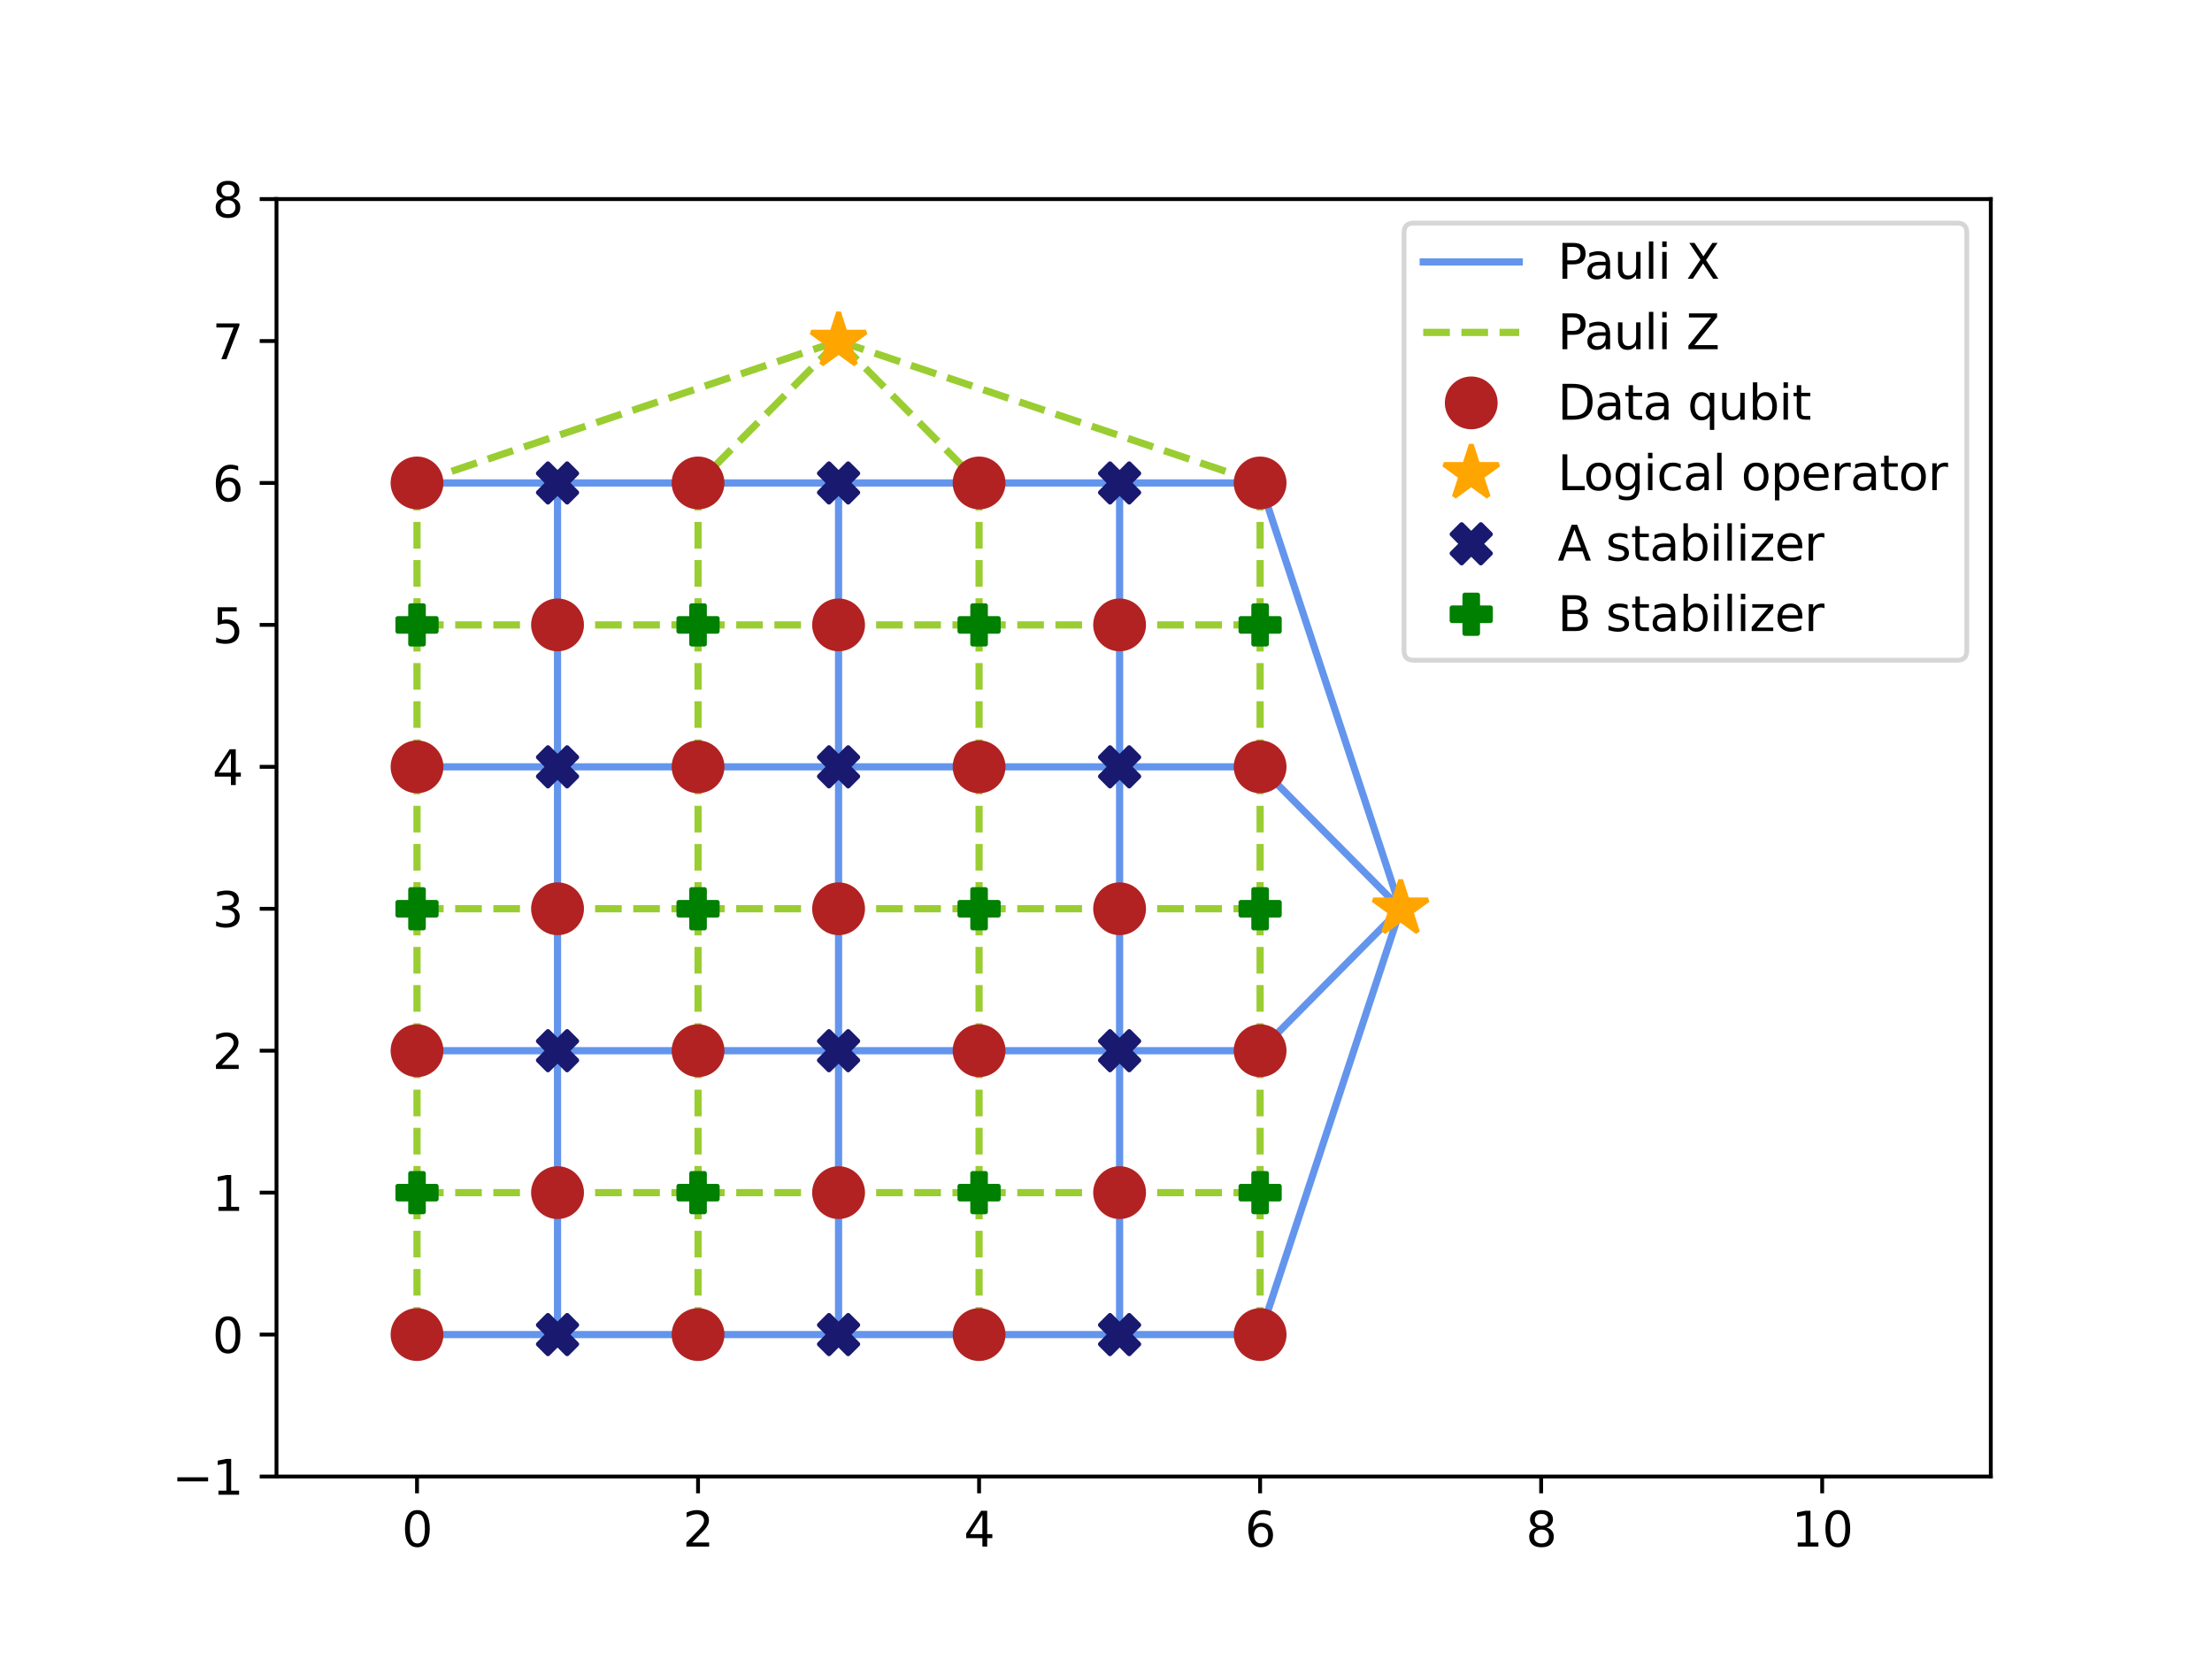 <?xml version="1.0" encoding="utf-8" standalone="no"?>
<!DOCTYPE svg PUBLIC "-//W3C//DTD SVG 1.1//EN"
  "http://www.w3.org/Graphics/SVG/1.1/DTD/svg11.dtd">
<svg xmlns:xlink="http://www.w3.org/1999/xlink" width="460.8pt" height="345.6pt" viewBox="0 0 460.8 345.6" xmlns="http://www.w3.org/2000/svg" version="1.1">
 <defs>
  <style type="text/css">*{stroke-linejoin: round; stroke-linecap: butt}</style>
 </defs>
 <g id="figure_1">
  <g id="patch_1">
   <path d="M 0 345.6 
L 460.8 345.6 
L 460.8 0 
L 0 0 
z
" style="fill: #ffffff"/>
  </g>
  <g id="axes_1">
   <g id="patch_2">
    <path d="M 57.6 307.584 
L 414.72 307.584 
L 414.72 41.472 
L 57.6 41.472 
z
" style="fill: #ffffff"/>
   </g>
   <g id="matplotlib.axis_1">
    <g id="xtick_1">
     <g id="line2d_1">
      <defs>
       <path id="ma7c2380cdc" d="M 0 0 
L 0 3.5 
" style="stroke: #000000; stroke-width: 0.8"/>
      </defs>
      <g>
       <use xlink:href="#ma7c2380cdc" x="86.872" y="307.584" style="stroke: #000000; stroke-width: 0.8"/>
      </g>
     </g>
     <g id="text_1">
      <!-- 0 -->
      <g transform="translate(83.691 322.182) scale(0.1 -0.1)">
       <defs>
        <path id="DejaVuSans-30" d="M 2034 4250 
Q 1547 4250 1301 3770 
Q 1056 3291 1056 2328 
Q 1056 1369 1301 889 
Q 1547 409 2034 409 
Q 2525 409 2770 889 
Q 3016 1369 3016 2328 
Q 3016 3291 2770 3770 
Q 2525 4250 2034 4250 
z
M 2034 4750 
Q 2819 4750 3233 4129 
Q 3647 3509 3647 2328 
Q 3647 1150 3233 529 
Q 2819 -91 2034 -91 
Q 1250 -91 836 529 
Q 422 1150 422 2328 
Q 422 3509 836 4129 
Q 1250 4750 2034 4750 
z
" transform="scale(0.016)"/>
       </defs>
       <use xlink:href="#DejaVuSans-30"/>
      </g>
     </g>
    </g>
    <g id="xtick_2">
     <g id="line2d_2">
      <g>
       <use xlink:href="#ma7c2380cdc" x="145.416" y="307.584" style="stroke: #000000; stroke-width: 0.8"/>
      </g>
     </g>
     <g id="text_2">
      <!-- 2 -->
      <g transform="translate(142.235 322.182) scale(0.1 -0.1)">
       <defs>
        <path id="DejaVuSans-32" d="M 1228 531 
L 3431 531 
L 3431 0 
L 469 0 
L 469 531 
Q 828 903 1448 1529 
Q 2069 2156 2228 2338 
Q 2531 2678 2651 2914 
Q 2772 3150 2772 3378 
Q 2772 3750 2511 3984 
Q 2250 4219 1831 4219 
Q 1534 4219 1204 4116 
Q 875 4013 500 3803 
L 500 4441 
Q 881 4594 1212 4672 
Q 1544 4750 1819 4750 
Q 2544 4750 2975 4387 
Q 3406 4025 3406 3419 
Q 3406 3131 3298 2873 
Q 3191 2616 2906 2266 
Q 2828 2175 2409 1742 
Q 1991 1309 1228 531 
z
" transform="scale(0.016)"/>
       </defs>
       <use xlink:href="#DejaVuSans-32"/>
      </g>
     </g>
    </g>
    <g id="xtick_3">
     <g id="line2d_3">
      <g>
       <use xlink:href="#ma7c2380cdc" x="203.961" y="307.584" style="stroke: #000000; stroke-width: 0.8"/>
      </g>
     </g>
     <g id="text_3">
      <!-- 4 -->
      <g transform="translate(200.779 322.182) scale(0.1 -0.1)">
       <defs>
        <path id="DejaVuSans-34" d="M 2419 4116 
L 825 1625 
L 2419 1625 
L 2419 4116 
z
M 2253 4666 
L 3047 4666 
L 3047 1625 
L 3713 1625 
L 3713 1100 
L 3047 1100 
L 3047 0 
L 2419 0 
L 2419 1100 
L 313 1100 
L 313 1709 
L 2253 4666 
z
" transform="scale(0.016)"/>
       </defs>
       <use xlink:href="#DejaVuSans-34"/>
      </g>
     </g>
    </g>
    <g id="xtick_4">
     <g id="line2d_4">
      <g>
       <use xlink:href="#ma7c2380cdc" x="262.505" y="307.584" style="stroke: #000000; stroke-width: 0.8"/>
      </g>
     </g>
     <g id="text_4">
      <!-- 6 -->
      <g transform="translate(259.324 322.182) scale(0.1 -0.1)">
       <defs>
        <path id="DejaVuSans-36" d="M 2113 2584 
Q 1688 2584 1439 2293 
Q 1191 2003 1191 1497 
Q 1191 994 1439 701 
Q 1688 409 2113 409 
Q 2538 409 2786 701 
Q 3034 994 3034 1497 
Q 3034 2003 2786 2293 
Q 2538 2584 2113 2584 
z
M 3366 4563 
L 3366 3988 
Q 3128 4100 2886 4159 
Q 2644 4219 2406 4219 
Q 1781 4219 1451 3797 
Q 1122 3375 1075 2522 
Q 1259 2794 1537 2939 
Q 1816 3084 2150 3084 
Q 2853 3084 3261 2657 
Q 3669 2231 3669 1497 
Q 3669 778 3244 343 
Q 2819 -91 2113 -91 
Q 1303 -91 875 529 
Q 447 1150 447 2328 
Q 447 3434 972 4092 
Q 1497 4750 2381 4750 
Q 2619 4750 2861 4703 
Q 3103 4656 3366 4563 
z
" transform="scale(0.016)"/>
       </defs>
       <use xlink:href="#DejaVuSans-36"/>
      </g>
     </g>
    </g>
    <g id="xtick_5">
     <g id="line2d_5">
      <g>
       <use xlink:href="#ma7c2380cdc" x="321.049" y="307.584" style="stroke: #000000; stroke-width: 0.8"/>
      </g>
     </g>
     <g id="text_5">
      <!-- 8 -->
      <g transform="translate(317.868 322.182) scale(0.1 -0.1)">
       <defs>
        <path id="DejaVuSans-38" d="M 2034 2216 
Q 1584 2216 1326 1975 
Q 1069 1734 1069 1313 
Q 1069 891 1326 650 
Q 1584 409 2034 409 
Q 2484 409 2743 651 
Q 3003 894 3003 1313 
Q 3003 1734 2745 1975 
Q 2488 2216 2034 2216 
z
M 1403 2484 
Q 997 2584 770 2862 
Q 544 3141 544 3541 
Q 544 4100 942 4425 
Q 1341 4750 2034 4750 
Q 2731 4750 3128 4425 
Q 3525 4100 3525 3541 
Q 3525 3141 3298 2862 
Q 3072 2584 2669 2484 
Q 3125 2378 3379 2068 
Q 3634 1759 3634 1313 
Q 3634 634 3220 271 
Q 2806 -91 2034 -91 
Q 1263 -91 848 271 
Q 434 634 434 1313 
Q 434 1759 690 2068 
Q 947 2378 1403 2484 
z
M 1172 3481 
Q 1172 3119 1398 2916 
Q 1625 2713 2034 2713 
Q 2441 2713 2670 2916 
Q 2900 3119 2900 3481 
Q 2900 3844 2670 4047 
Q 2441 4250 2034 4250 
Q 1625 4250 1398 4047 
Q 1172 3844 1172 3481 
z
" transform="scale(0.016)"/>
       </defs>
       <use xlink:href="#DejaVuSans-38"/>
      </g>
     </g>
    </g>
    <g id="xtick_6">
     <g id="line2d_6">
      <g>
       <use xlink:href="#ma7c2380cdc" x="379.593" y="307.584" style="stroke: #000000; stroke-width: 0.8"/>
      </g>
     </g>
     <g id="text_6">
      <!-- 10 -->
      <g transform="translate(373.231 322.182) scale(0.1 -0.1)">
       <defs>
        <path id="DejaVuSans-31" d="M 794 531 
L 1825 531 
L 1825 4091 
L 703 3866 
L 703 4441 
L 1819 4666 
L 2450 4666 
L 2450 531 
L 3481 531 
L 3481 0 
L 794 0 
L 794 531 
z
" transform="scale(0.016)"/>
       </defs>
       <use xlink:href="#DejaVuSans-31"/>
       <use xlink:href="#DejaVuSans-30" x="63.623"/>
      </g>
     </g>
    </g>
   </g>
   <g id="matplotlib.axis_2">
    <g id="ytick_1">
     <g id="line2d_7">
      <defs>
       <path id="mb780966ab1" d="M 0 0 
L -3.5 0 
" style="stroke: #000000; stroke-width: 0.8"/>
      </defs>
      <g>
       <use xlink:href="#mb780966ab1" x="57.6" y="307.584" style="stroke: #000000; stroke-width: 0.8"/>
      </g>
     </g>
     <g id="text_7">
      <!-- −1 -->
      <g transform="translate(35.858 311.383) scale(0.1 -0.1)">
       <defs>
        <path id="DejaVuSans-2212" d="M 678 2272 
L 4684 2272 
L 4684 1741 
L 678 1741 
L 678 2272 
z
" transform="scale(0.016)"/>
       </defs>
       <use xlink:href="#DejaVuSans-2212"/>
       <use xlink:href="#DejaVuSans-31" x="83.789"/>
      </g>
     </g>
    </g>
    <g id="ytick_2">
     <g id="line2d_8">
      <g>
       <use xlink:href="#mb780966ab1" x="57.6" y="278.016" style="stroke: #000000; stroke-width: 0.8"/>
      </g>
     </g>
     <g id="text_8">
      <!-- 0 -->
      <g transform="translate(44.237 281.815) scale(0.1 -0.1)">
       <use xlink:href="#DejaVuSans-30"/>
      </g>
     </g>
    </g>
    <g id="ytick_3">
     <g id="line2d_9">
      <g>
       <use xlink:href="#mb780966ab1" x="57.6" y="248.448" style="stroke: #000000; stroke-width: 0.8"/>
      </g>
     </g>
     <g id="text_9">
      <!-- 1 -->
      <g transform="translate(44.237 252.247) scale(0.1 -0.1)">
       <use xlink:href="#DejaVuSans-31"/>
      </g>
     </g>
    </g>
    <g id="ytick_4">
     <g id="line2d_10">
      <g>
       <use xlink:href="#mb780966ab1" x="57.6" y="218.88" style="stroke: #000000; stroke-width: 0.8"/>
      </g>
     </g>
     <g id="text_10">
      <!-- 2 -->
      <g transform="translate(44.237 222.679) scale(0.1 -0.1)">
       <use xlink:href="#DejaVuSans-32"/>
      </g>
     </g>
    </g>
    <g id="ytick_5">
     <g id="line2d_11">
      <g>
       <use xlink:href="#mb780966ab1" x="57.6" y="189.312" style="stroke: #000000; stroke-width: 0.8"/>
      </g>
     </g>
     <g id="text_11">
      <!-- 3 -->
      <g transform="translate(44.237 193.111) scale(0.1 -0.1)">
       <defs>
        <path id="DejaVuSans-33" d="M 2597 2516 
Q 3050 2419 3304 2112 
Q 3559 1806 3559 1356 
Q 3559 666 3084 287 
Q 2609 -91 1734 -91 
Q 1441 -91 1130 -33 
Q 819 25 488 141 
L 488 750 
Q 750 597 1062 519 
Q 1375 441 1716 441 
Q 2309 441 2620 675 
Q 2931 909 2931 1356 
Q 2931 1769 2642 2001 
Q 2353 2234 1838 2234 
L 1294 2234 
L 1294 2753 
L 1863 2753 
Q 2328 2753 2575 2939 
Q 2822 3125 2822 3475 
Q 2822 3834 2567 4026 
Q 2313 4219 1838 4219 
Q 1578 4219 1281 4162 
Q 984 4106 628 3988 
L 628 4550 
Q 988 4650 1302 4700 
Q 1616 4750 1894 4750 
Q 2613 4750 3031 4423 
Q 3450 4097 3450 3541 
Q 3450 3153 3228 2886 
Q 3006 2619 2597 2516 
z
" transform="scale(0.016)"/>
       </defs>
       <use xlink:href="#DejaVuSans-33"/>
      </g>
     </g>
    </g>
    <g id="ytick_6">
     <g id="line2d_12">
      <g>
       <use xlink:href="#mb780966ab1" x="57.6" y="159.744" style="stroke: #000000; stroke-width: 0.8"/>
      </g>
     </g>
     <g id="text_12">
      <!-- 4 -->
      <g transform="translate(44.237 163.543) scale(0.1 -0.1)">
       <use xlink:href="#DejaVuSans-34"/>
      </g>
     </g>
    </g>
    <g id="ytick_7">
     <g id="line2d_13">
      <g>
       <use xlink:href="#mb780966ab1" x="57.6" y="130.176" style="stroke: #000000; stroke-width: 0.8"/>
      </g>
     </g>
     <g id="text_13">
      <!-- 5 -->
      <g transform="translate(44.237 133.975) scale(0.1 -0.1)">
       <defs>
        <path id="DejaVuSans-35" d="M 691 4666 
L 3169 4666 
L 3169 4134 
L 1269 4134 
L 1269 2991 
Q 1406 3038 1543 3061 
Q 1681 3084 1819 3084 
Q 2600 3084 3056 2656 
Q 3513 2228 3513 1497 
Q 3513 744 3044 326 
Q 2575 -91 1722 -91 
Q 1428 -91 1123 -41 
Q 819 9 494 109 
L 494 744 
Q 775 591 1075 516 
Q 1375 441 1709 441 
Q 2250 441 2565 725 
Q 2881 1009 2881 1497 
Q 2881 1984 2565 2268 
Q 2250 2553 1709 2553 
Q 1456 2553 1204 2497 
Q 953 2441 691 2322 
L 691 4666 
z
" transform="scale(0.016)"/>
       </defs>
       <use xlink:href="#DejaVuSans-35"/>
      </g>
     </g>
    </g>
    <g id="ytick_8">
     <g id="line2d_14">
      <g>
       <use xlink:href="#mb780966ab1" x="57.6" y="100.608" style="stroke: #000000; stroke-width: 0.8"/>
      </g>
     </g>
     <g id="text_14">
      <!-- 6 -->
      <g transform="translate(44.237 104.407) scale(0.1 -0.1)">
       <use xlink:href="#DejaVuSans-36"/>
      </g>
     </g>
    </g>
    <g id="ytick_9">
     <g id="line2d_15">
      <g>
       <use xlink:href="#mb780966ab1" x="57.6" y="71.04" style="stroke: #000000; stroke-width: 0.8"/>
      </g>
     </g>
     <g id="text_15">
      <!-- 7 -->
      <g transform="translate(44.237 74.839) scale(0.1 -0.1)">
       <defs>
        <path id="DejaVuSans-37" d="M 525 4666 
L 3525 4666 
L 3525 4397 
L 1831 0 
L 1172 0 
L 2766 4134 
L 525 4134 
L 525 4666 
z
" transform="scale(0.016)"/>
       </defs>
       <use xlink:href="#DejaVuSans-37"/>
      </g>
     </g>
    </g>
    <g id="ytick_10">
     <g id="line2d_16">
      <g>
       <use xlink:href="#mb780966ab1" x="57.6" y="41.472" style="stroke: #000000; stroke-width: 0.8"/>
      </g>
     </g>
     <g id="text_16">
      <!-- 8 -->
      <g transform="translate(44.237 45.271) scale(0.1 -0.1)">
       <use xlink:href="#DejaVuSans-38"/>
      </g>
     </g>
    </g>
   </g>
   <g id="line2d_17">
    <path d="M 116.144 278.016 
L 116.144 248.448 
M 116.144 278.016 
L 145.416 278.016 
M 116.144 278.016 
L 86.872 278.016 
M 116.144 218.88 
L 116.144 189.312 
M 116.144 218.88 
L 116.144 248.448 
M 116.144 218.88 
L 145.416 218.88 
M 116.144 218.88 
L 86.872 218.88 
M 116.144 159.744 
L 116.144 130.176 
M 116.144 159.744 
L 116.144 189.312 
M 116.144 159.744 
L 145.416 159.744 
M 116.144 159.744 
L 86.872 159.744 
M 116.144 100.608 
L 116.144 130.176 
M 116.144 100.608 
L 145.416 100.608 
M 116.144 100.608 
L 86.872 100.608 
M 174.689 278.016 
L 174.689 248.448 
M 174.689 278.016 
L 203.961 278.016 
M 174.689 278.016 
L 145.416 278.016 
M 174.689 218.88 
L 174.689 189.312 
M 174.689 218.88 
L 174.689 248.448 
M 174.689 218.88 
L 203.961 218.88 
M 174.689 218.88 
L 145.416 218.88 
M 174.689 159.744 
L 174.689 130.176 
M 174.689 159.744 
L 174.689 189.312 
M 174.689 159.744 
L 203.961 159.744 
M 174.689 159.744 
L 145.416 159.744 
M 174.689 100.608 
L 174.689 130.176 
M 174.689 100.608 
L 203.961 100.608 
M 174.689 100.608 
L 145.416 100.608 
M 233.233 278.016 
L 233.233 248.448 
M 233.233 278.016 
L 262.505 278.016 
M 233.233 278.016 
L 203.961 278.016 
M 233.233 218.88 
L 233.233 189.312 
M 233.233 218.88 
L 233.233 248.448 
M 233.233 218.88 
L 262.505 218.88 
M 233.233 218.88 
L 203.961 218.88 
M 233.233 159.744 
L 233.233 130.176 
M 233.233 159.744 
L 233.233 189.312 
M 233.233 159.744 
L 262.505 159.744 
M 233.233 159.744 
L 203.961 159.744 
M 233.233 100.608 
L 233.233 130.176 
M 233.233 100.608 
L 262.505 100.608 
M 233.233 100.608 
L 203.961 100.608 
M 291.777 189.312 
L 262.505 278.016 
M 291.777 189.312 
L 262.505 218.88 
M 291.777 189.312 
L 262.505 159.744 
M 291.777 189.312 
L 262.505 100.608 
L 262.505 100.608 
" clip-path="url(#pe69e08504e)" style="fill: none; stroke: #6495ed; stroke-width: 1.5; stroke-linecap: square"/>
   </g>
   <g id="line2d_18">
    <path d="M 86.872 248.448 
L 86.872 218.88 
M 86.872 248.448 
L 86.872 278.016 
M 86.872 248.448 
L 116.144 248.448 
M 86.872 189.312 
L 86.872 159.744 
M 86.872 189.312 
L 86.872 218.88 
M 86.872 189.312 
L 116.144 189.312 
M 86.872 130.176 
L 86.872 100.608 
M 86.872 130.176 
L 86.872 159.744 
M 86.872 130.176 
L 116.144 130.176 
M 145.416 248.448 
L 145.416 218.88 
M 145.416 248.448 
L 145.416 278.016 
M 145.416 248.448 
L 174.689 248.448 
M 145.416 248.448 
L 116.144 248.448 
M 145.416 189.312 
L 145.416 159.744 
M 145.416 189.312 
L 145.416 218.88 
M 145.416 189.312 
L 174.689 189.312 
M 145.416 189.312 
L 116.144 189.312 
M 145.416 130.176 
L 145.416 100.608 
M 145.416 130.176 
L 145.416 159.744 
M 145.416 130.176 
L 174.689 130.176 
M 145.416 130.176 
L 116.144 130.176 
M 203.961 248.448 
L 203.961 218.88 
M 203.961 248.448 
L 203.961 278.016 
M 203.961 248.448 
L 233.233 248.448 
M 203.961 248.448 
L 174.689 248.448 
M 203.961 189.312 
L 203.961 159.744 
M 203.961 189.312 
L 203.961 218.88 
M 203.961 189.312 
L 233.233 189.312 
M 203.961 189.312 
L 174.689 189.312 
M 203.961 130.176 
L 203.961 100.608 
M 203.961 130.176 
L 203.961 159.744 
M 203.961 130.176 
L 233.233 130.176 
M 203.961 130.176 
L 174.689 130.176 
M 262.505 248.448 
L 262.505 218.88 
M 262.505 248.448 
L 262.505 278.016 
M 262.505 248.448 
L 233.233 248.448 
M 262.505 189.312 
L 262.505 159.744 
M 262.505 189.312 
L 262.505 218.88 
M 262.505 189.312 
L 233.233 189.312 
M 262.505 130.176 
L 262.505 100.608 
M 262.505 130.176 
L 262.505 159.744 
M 262.505 130.176 
L 233.233 130.176 
M 174.689 71.04 
L 86.872 100.608 
M 174.689 71.04 
L 145.416 100.608 
M 174.689 71.04 
L 203.961 100.608 
M 174.689 71.04 
L 262.505 100.608 
L 262.505 100.608 
" clip-path="url(#pe69e08504e)" style="fill: none; stroke-dasharray: 5.55,2.4; stroke-dashoffset: 0; stroke: #9acd32; stroke-width: 1.5"/>
   </g>
   <g id="line2d_19">
    <defs>
     <path id="m231384c66d" d="M 0 5 
C 1.326 5 2.598 4.473 3.536 3.536 
C 4.473 2.598 5 1.326 5 0 
C 5 -1.326 4.473 -2.598 3.536 -3.536 
C 2.598 -4.473 1.326 -5 0 -5 
C -1.326 -5 -2.598 -4.473 -3.536 -3.536 
C -4.473 -2.598 -5 -1.326 -5 0 
C -5 1.326 -4.473 2.598 -3.536 3.536 
C -2.598 4.473 -1.326 5 0 5 
z
" style="stroke: #b22222"/>
    </defs>
    <g clip-path="url(#pe69e08504e)">
     <use xlink:href="#m231384c66d" x="86.872" y="278.016" style="fill: #b22222; stroke: #b22222"/>
     <use xlink:href="#m231384c66d" x="86.872" y="218.88" style="fill: #b22222; stroke: #b22222"/>
     <use xlink:href="#m231384c66d" x="86.872" y="159.744" style="fill: #b22222; stroke: #b22222"/>
     <use xlink:href="#m231384c66d" x="86.872" y="100.608" style="fill: #b22222; stroke: #b22222"/>
     <use xlink:href="#m231384c66d" x="116.144" y="248.448" style="fill: #b22222; stroke: #b22222"/>
     <use xlink:href="#m231384c66d" x="116.144" y="189.312" style="fill: #b22222; stroke: #b22222"/>
     <use xlink:href="#m231384c66d" x="116.144" y="130.176" style="fill: #b22222; stroke: #b22222"/>
     <use xlink:href="#m231384c66d" x="145.416" y="278.016" style="fill: #b22222; stroke: #b22222"/>
     <use xlink:href="#m231384c66d" x="145.416" y="218.88" style="fill: #b22222; stroke: #b22222"/>
     <use xlink:href="#m231384c66d" x="145.416" y="159.744" style="fill: #b22222; stroke: #b22222"/>
     <use xlink:href="#m231384c66d" x="145.416" y="100.608" style="fill: #b22222; stroke: #b22222"/>
     <use xlink:href="#m231384c66d" x="174.689" y="248.448" style="fill: #b22222; stroke: #b22222"/>
     <use xlink:href="#m231384c66d" x="174.689" y="189.312" style="fill: #b22222; stroke: #b22222"/>
     <use xlink:href="#m231384c66d" x="174.689" y="130.176" style="fill: #b22222; stroke: #b22222"/>
     <use xlink:href="#m231384c66d" x="203.961" y="278.016" style="fill: #b22222; stroke: #b22222"/>
     <use xlink:href="#m231384c66d" x="203.961" y="218.88" style="fill: #b22222; stroke: #b22222"/>
     <use xlink:href="#m231384c66d" x="203.961" y="159.744" style="fill: #b22222; stroke: #b22222"/>
     <use xlink:href="#m231384c66d" x="203.961" y="100.608" style="fill: #b22222; stroke: #b22222"/>
     <use xlink:href="#m231384c66d" x="233.233" y="248.448" style="fill: #b22222; stroke: #b22222"/>
     <use xlink:href="#m231384c66d" x="233.233" y="189.312" style="fill: #b22222; stroke: #b22222"/>
     <use xlink:href="#m231384c66d" x="233.233" y="130.176" style="fill: #b22222; stroke: #b22222"/>
     <use xlink:href="#m231384c66d" x="262.505" y="278.016" style="fill: #b22222; stroke: #b22222"/>
     <use xlink:href="#m231384c66d" x="262.505" y="218.88" style="fill: #b22222; stroke: #b22222"/>
     <use xlink:href="#m231384c66d" x="262.505" y="159.744" style="fill: #b22222; stroke: #b22222"/>
     <use xlink:href="#m231384c66d" x="262.505" y="100.608" style="fill: #b22222; stroke: #b22222"/>
    </g>
   </g>
   <g id="line2d_20">
    <defs>
     <path id="m5d8418d73f" d="M 0 -6 
L -1.347 -1.854 
L -5.706 -1.854 
L -2.18 0.708 
L -3.527 4.854 
L -0 2.292 
L 3.527 4.854 
L 2.18 0.708 
L 5.706 -1.854 
L 1.347 -1.854 
z
" style="stroke: #ffa500; stroke-linejoin: bevel"/>
    </defs>
    <g clip-path="url(#pe69e08504e)">
     <use xlink:href="#m5d8418d73f" x="291.777" y="189.312" style="fill: #ffa500; stroke: #ffa500; stroke-linejoin: bevel"/>
     <use xlink:href="#m5d8418d73f" x="174.689" y="71.04" style="fill: #ffa500; stroke: #ffa500; stroke-linejoin: bevel"/>
    </g>
   </g>
   <g id="line2d_21">
    <defs>
     <path id="m395db38f36" d="M -2 4 
L 0 2 
L 2 4 
L 4 2 
L 2 0 
L 4 -2 
L 2 -4 
L 0 -2 
L -2 -4 
L -4 -2 
L -2 0 
L -4 2 
z
" style="stroke: #191970; stroke-linejoin: miter"/>
    </defs>
    <g clip-path="url(#pe69e08504e)">
     <use xlink:href="#m395db38f36" x="116.144" y="278.016" style="fill: #191970; stroke: #191970; stroke-linejoin: miter"/>
     <use xlink:href="#m395db38f36" x="116.144" y="218.88" style="fill: #191970; stroke: #191970; stroke-linejoin: miter"/>
     <use xlink:href="#m395db38f36" x="116.144" y="159.744" style="fill: #191970; stroke: #191970; stroke-linejoin: miter"/>
     <use xlink:href="#m395db38f36" x="116.144" y="100.608" style="fill: #191970; stroke: #191970; stroke-linejoin: miter"/>
     <use xlink:href="#m395db38f36" x="174.689" y="278.016" style="fill: #191970; stroke: #191970; stroke-linejoin: miter"/>
     <use xlink:href="#m395db38f36" x="174.689" y="218.88" style="fill: #191970; stroke: #191970; stroke-linejoin: miter"/>
     <use xlink:href="#m395db38f36" x="174.689" y="159.744" style="fill: #191970; stroke: #191970; stroke-linejoin: miter"/>
     <use xlink:href="#m395db38f36" x="174.689" y="100.608" style="fill: #191970; stroke: #191970; stroke-linejoin: miter"/>
     <use xlink:href="#m395db38f36" x="233.233" y="278.016" style="fill: #191970; stroke: #191970; stroke-linejoin: miter"/>
     <use xlink:href="#m395db38f36" x="233.233" y="218.88" style="fill: #191970; stroke: #191970; stroke-linejoin: miter"/>
     <use xlink:href="#m395db38f36" x="233.233" y="159.744" style="fill: #191970; stroke: #191970; stroke-linejoin: miter"/>
     <use xlink:href="#m395db38f36" x="233.233" y="100.608" style="fill: #191970; stroke: #191970; stroke-linejoin: miter"/>
    </g>
   </g>
   <g id="line2d_22">
    <defs>
     <path id="mbeb5aba2ae" d="M -1.333 4 
L 1.333 4 
L 1.333 1.333 
L 4 1.333 
L 4 -1.333 
L 1.333 -1.333 
L 1.333 -4 
L -1.333 -4 
L -1.333 -1.333 
L -4 -1.333 
L -4 1.333 
L -1.333 1.333 
z
" style="stroke: #008000; stroke-linejoin: miter"/>
    </defs>
    <g clip-path="url(#pe69e08504e)">
     <use xlink:href="#mbeb5aba2ae" x="86.872" y="248.448" style="fill: #008000; stroke: #008000; stroke-linejoin: miter"/>
     <use xlink:href="#mbeb5aba2ae" x="86.872" y="189.312" style="fill: #008000; stroke: #008000; stroke-linejoin: miter"/>
     <use xlink:href="#mbeb5aba2ae" x="86.872" y="130.176" style="fill: #008000; stroke: #008000; stroke-linejoin: miter"/>
     <use xlink:href="#mbeb5aba2ae" x="145.416" y="248.448" style="fill: #008000; stroke: #008000; stroke-linejoin: miter"/>
     <use xlink:href="#mbeb5aba2ae" x="145.416" y="189.312" style="fill: #008000; stroke: #008000; stroke-linejoin: miter"/>
     <use xlink:href="#mbeb5aba2ae" x="145.416" y="130.176" style="fill: #008000; stroke: #008000; stroke-linejoin: miter"/>
     <use xlink:href="#mbeb5aba2ae" x="203.961" y="248.448" style="fill: #008000; stroke: #008000; stroke-linejoin: miter"/>
     <use xlink:href="#mbeb5aba2ae" x="203.961" y="189.312" style="fill: #008000; stroke: #008000; stroke-linejoin: miter"/>
     <use xlink:href="#mbeb5aba2ae" x="203.961" y="130.176" style="fill: #008000; stroke: #008000; stroke-linejoin: miter"/>
     <use xlink:href="#mbeb5aba2ae" x="262.505" y="248.448" style="fill: #008000; stroke: #008000; stroke-linejoin: miter"/>
     <use xlink:href="#mbeb5aba2ae" x="262.505" y="189.312" style="fill: #008000; stroke: #008000; stroke-linejoin: miter"/>
     <use xlink:href="#mbeb5aba2ae" x="262.505" y="130.176" style="fill: #008000; stroke: #008000; stroke-linejoin: miter"/>
    </g>
   </g>
   <g id="patch_3">
    <path d="M 57.6 307.584 
L 57.6 41.472 
" style="fill: none; stroke: #000000; stroke-width: 0.8; stroke-linejoin: miter; stroke-linecap: square"/>
   </g>
   <g id="patch_4">
    <path d="M 414.72 307.584 
L 414.72 41.472 
" style="fill: none; stroke: #000000; stroke-width: 0.8; stroke-linejoin: miter; stroke-linecap: square"/>
   </g>
   <g id="patch_5">
    <path d="M 57.6 307.584 
L 414.72 307.584 
" style="fill: none; stroke: #000000; stroke-width: 0.8; stroke-linejoin: miter; stroke-linecap: square"/>
   </g>
   <g id="patch_6">
    <path d="M 57.6 41.472 
L 414.72 41.472 
" style="fill: none; stroke: #000000; stroke-width: 0.8; stroke-linejoin: miter; stroke-linecap: square"/>
   </g>
   <g id="legend_1">
    <g id="patch_7">
     <path d="M 294.486 137.541 
L 407.72 137.541 
Q 409.72 137.541 409.72 135.541 
L 409.72 48.472 
Q 409.72 46.472 407.72 46.472 
L 294.486 46.472 
Q 292.486 46.472 292.486 48.472 
L 292.486 135.541 
Q 292.486 137.541 294.486 137.541 
z
" style="fill: #ffffff; opacity: 0.8; stroke: #cccccc; stroke-linejoin: miter"/>
    </g>
    <g id="line2d_23">
     <path d="M 296.486 54.57 
L 306.486 54.57 
L 316.486 54.57 
" style="fill: none; stroke: #6495ed; stroke-width: 1.5; stroke-linecap: square"/>
    </g>
    <g id="text_17">
     <!-- Pauli X -->
     <g transform="translate(324.486 58.07) scale(0.1 -0.1)">
      <defs>
       <path id="DejaVuSans-50" d="M 1259 4147 
L 1259 2394 
L 2053 2394 
Q 2494 2394 2734 2622 
Q 2975 2850 2975 3272 
Q 2975 3691 2734 3919 
Q 2494 4147 2053 4147 
L 1259 4147 
z
M 628 4666 
L 2053 4666 
Q 2838 4666 3239 4311 
Q 3641 3956 3641 3272 
Q 3641 2581 3239 2228 
Q 2838 1875 2053 1875 
L 1259 1875 
L 1259 0 
L 628 0 
L 628 4666 
z
" transform="scale(0.016)"/>
       <path id="DejaVuSans-61" d="M 2194 1759 
Q 1497 1759 1228 1600 
Q 959 1441 959 1056 
Q 959 750 1161 570 
Q 1363 391 1709 391 
Q 2188 391 2477 730 
Q 2766 1069 2766 1631 
L 2766 1759 
L 2194 1759 
z
M 3341 1997 
L 3341 0 
L 2766 0 
L 2766 531 
Q 2569 213 2275 61 
Q 1981 -91 1556 -91 
Q 1019 -91 701 211 
Q 384 513 384 1019 
Q 384 1609 779 1909 
Q 1175 2209 1959 2209 
L 2766 2209 
L 2766 2266 
Q 2766 2663 2505 2880 
Q 2244 3097 1772 3097 
Q 1472 3097 1187 3025 
Q 903 2953 641 2809 
L 641 3341 
Q 956 3463 1253 3523 
Q 1550 3584 1831 3584 
Q 2591 3584 2966 3190 
Q 3341 2797 3341 1997 
z
" transform="scale(0.016)"/>
       <path id="DejaVuSans-75" d="M 544 1381 
L 544 3500 
L 1119 3500 
L 1119 1403 
Q 1119 906 1312 657 
Q 1506 409 1894 409 
Q 2359 409 2629 706 
Q 2900 1003 2900 1516 
L 2900 3500 
L 3475 3500 
L 3475 0 
L 2900 0 
L 2900 538 
Q 2691 219 2414 64 
Q 2138 -91 1772 -91 
Q 1169 -91 856 284 
Q 544 659 544 1381 
z
M 1991 3584 
L 1991 3584 
z
" transform="scale(0.016)"/>
       <path id="DejaVuSans-6c" d="M 603 4863 
L 1178 4863 
L 1178 0 
L 603 0 
L 603 4863 
z
" transform="scale(0.016)"/>
       <path id="DejaVuSans-69" d="M 603 3500 
L 1178 3500 
L 1178 0 
L 603 0 
L 603 3500 
z
M 603 4863 
L 1178 4863 
L 1178 4134 
L 603 4134 
L 603 4863 
z
" transform="scale(0.016)"/>
       <path id="DejaVuSans-20" transform="scale(0.016)"/>
       <path id="DejaVuSans-58" d="M 403 4666 
L 1081 4666 
L 2241 2931 
L 3406 4666 
L 4084 4666 
L 2584 2425 
L 4184 0 
L 3506 0 
L 2194 1984 
L 872 0 
L 191 0 
L 1856 2491 
L 403 4666 
z
" transform="scale(0.016)"/>
      </defs>
      <use xlink:href="#DejaVuSans-50"/>
      <use xlink:href="#DejaVuSans-61" x="55.803"/>
      <use xlink:href="#DejaVuSans-75" x="117.082"/>
      <use xlink:href="#DejaVuSans-6c" x="180.461"/>
      <use xlink:href="#DejaVuSans-69" x="208.244"/>
      <use xlink:href="#DejaVuSans-20" x="236.027"/>
      <use xlink:href="#DejaVuSans-58" x="267.814"/>
     </g>
    </g>
    <g id="line2d_24">
     <path d="M 296.486 69.249 
L 306.486 69.249 
L 316.486 69.249 
" style="fill: none; stroke-dasharray: 5.55,2.4; stroke-dashoffset: 0; stroke: #9acd32; stroke-width: 1.5"/>
    </g>
    <g id="text_18">
     <!-- Pauli Z -->
     <g transform="translate(324.486 72.749) scale(0.1 -0.1)">
      <defs>
       <path id="DejaVuSans-5a" d="M 359 4666 
L 4025 4666 
L 4025 4184 
L 1075 531 
L 4097 531 
L 4097 0 
L 288 0 
L 288 481 
L 3238 4134 
L 359 4134 
L 359 4666 
z
" transform="scale(0.016)"/>
      </defs>
      <use xlink:href="#DejaVuSans-50"/>
      <use xlink:href="#DejaVuSans-61" x="55.803"/>
      <use xlink:href="#DejaVuSans-75" x="117.082"/>
      <use xlink:href="#DejaVuSans-6c" x="180.461"/>
      <use xlink:href="#DejaVuSans-69" x="208.244"/>
      <use xlink:href="#DejaVuSans-20" x="236.027"/>
      <use xlink:href="#DejaVuSans-5a" x="267.814"/>
     </g>
    </g>
    <g id="line2d_25">
     <g>
      <use xlink:href="#m231384c66d" x="306.486" y="83.927" style="fill: #b22222; stroke: #b22222"/>
     </g>
    </g>
    <g id="text_19">
     <!-- Data qubit -->
     <g transform="translate(324.486 87.427) scale(0.1 -0.1)">
      <defs>
       <path id="DejaVuSans-44" d="M 1259 4147 
L 1259 519 
L 2022 519 
Q 2988 519 3436 956 
Q 3884 1394 3884 2338 
Q 3884 3275 3436 3711 
Q 2988 4147 2022 4147 
L 1259 4147 
z
M 628 4666 
L 1925 4666 
Q 3281 4666 3915 4102 
Q 4550 3538 4550 2338 
Q 4550 1131 3912 565 
Q 3275 0 1925 0 
L 628 0 
L 628 4666 
z
" transform="scale(0.016)"/>
       <path id="DejaVuSans-74" d="M 1172 4494 
L 1172 3500 
L 2356 3500 
L 2356 3053 
L 1172 3053 
L 1172 1153 
Q 1172 725 1289 603 
Q 1406 481 1766 481 
L 2356 481 
L 2356 0 
L 1766 0 
Q 1100 0 847 248 
Q 594 497 594 1153 
L 594 3053 
L 172 3053 
L 172 3500 
L 594 3500 
L 594 4494 
L 1172 4494 
z
" transform="scale(0.016)"/>
       <path id="DejaVuSans-71" d="M 947 1747 
Q 947 1113 1208 752 
Q 1469 391 1925 391 
Q 2381 391 2643 752 
Q 2906 1113 2906 1747 
Q 2906 2381 2643 2742 
Q 2381 3103 1925 3103 
Q 1469 3103 1208 2742 
Q 947 2381 947 1747 
z
M 2906 525 
Q 2725 213 2448 61 
Q 2172 -91 1784 -91 
Q 1150 -91 751 415 
Q 353 922 353 1747 
Q 353 2572 751 3078 
Q 1150 3584 1784 3584 
Q 2172 3584 2448 3432 
Q 2725 3281 2906 2969 
L 2906 3500 
L 3481 3500 
L 3481 -1331 
L 2906 -1331 
L 2906 525 
z
" transform="scale(0.016)"/>
       <path id="DejaVuSans-62" d="M 3116 1747 
Q 3116 2381 2855 2742 
Q 2594 3103 2138 3103 
Q 1681 3103 1420 2742 
Q 1159 2381 1159 1747 
Q 1159 1113 1420 752 
Q 1681 391 2138 391 
Q 2594 391 2855 752 
Q 3116 1113 3116 1747 
z
M 1159 2969 
Q 1341 3281 1617 3432 
Q 1894 3584 2278 3584 
Q 2916 3584 3314 3078 
Q 3713 2572 3713 1747 
Q 3713 922 3314 415 
Q 2916 -91 2278 -91 
Q 1894 -91 1617 61 
Q 1341 213 1159 525 
L 1159 0 
L 581 0 
L 581 4863 
L 1159 4863 
L 1159 2969 
z
" transform="scale(0.016)"/>
      </defs>
      <use xlink:href="#DejaVuSans-44"/>
      <use xlink:href="#DejaVuSans-61" x="77.002"/>
      <use xlink:href="#DejaVuSans-74" x="138.281"/>
      <use xlink:href="#DejaVuSans-61" x="177.49"/>
      <use xlink:href="#DejaVuSans-20" x="238.77"/>
      <use xlink:href="#DejaVuSans-71" x="270.557"/>
      <use xlink:href="#DejaVuSans-75" x="334.033"/>
      <use xlink:href="#DejaVuSans-62" x="397.412"/>
      <use xlink:href="#DejaVuSans-69" x="460.889"/>
      <use xlink:href="#DejaVuSans-74" x="488.672"/>
     </g>
    </g>
    <g id="line2d_26">
     <g>
      <use xlink:href="#m5d8418d73f" x="306.486" y="98.605" style="fill: #ffa500; stroke: #ffa500; stroke-linejoin: bevel"/>
     </g>
    </g>
    <g id="text_20">
     <!-- Logical operator -->
     <g transform="translate(324.486 102.105) scale(0.1 -0.1)">
      <defs>
       <path id="DejaVuSans-4c" d="M 628 4666 
L 1259 4666 
L 1259 531 
L 3531 531 
L 3531 0 
L 628 0 
L 628 4666 
z
" transform="scale(0.016)"/>
       <path id="DejaVuSans-6f" d="M 1959 3097 
Q 1497 3097 1228 2736 
Q 959 2375 959 1747 
Q 959 1119 1226 758 
Q 1494 397 1959 397 
Q 2419 397 2687 759 
Q 2956 1122 2956 1747 
Q 2956 2369 2687 2733 
Q 2419 3097 1959 3097 
z
M 1959 3584 
Q 2709 3584 3137 3096 
Q 3566 2609 3566 1747 
Q 3566 888 3137 398 
Q 2709 -91 1959 -91 
Q 1206 -91 779 398 
Q 353 888 353 1747 
Q 353 2609 779 3096 
Q 1206 3584 1959 3584 
z
" transform="scale(0.016)"/>
       <path id="DejaVuSans-67" d="M 2906 1791 
Q 2906 2416 2648 2759 
Q 2391 3103 1925 3103 
Q 1463 3103 1205 2759 
Q 947 2416 947 1791 
Q 947 1169 1205 825 
Q 1463 481 1925 481 
Q 2391 481 2648 825 
Q 2906 1169 2906 1791 
z
M 3481 434 
Q 3481 -459 3084 -895 
Q 2688 -1331 1869 -1331 
Q 1566 -1331 1297 -1286 
Q 1028 -1241 775 -1147 
L 775 -588 
Q 1028 -725 1275 -790 
Q 1522 -856 1778 -856 
Q 2344 -856 2625 -561 
Q 2906 -266 2906 331 
L 2906 616 
Q 2728 306 2450 153 
Q 2172 0 1784 0 
Q 1141 0 747 490 
Q 353 981 353 1791 
Q 353 2603 747 3093 
Q 1141 3584 1784 3584 
Q 2172 3584 2450 3431 
Q 2728 3278 2906 2969 
L 2906 3500 
L 3481 3500 
L 3481 434 
z
" transform="scale(0.016)"/>
       <path id="DejaVuSans-63" d="M 3122 3366 
L 3122 2828 
Q 2878 2963 2633 3030 
Q 2388 3097 2138 3097 
Q 1578 3097 1268 2742 
Q 959 2388 959 1747 
Q 959 1106 1268 751 
Q 1578 397 2138 397 
Q 2388 397 2633 464 
Q 2878 531 3122 666 
L 3122 134 
Q 2881 22 2623 -34 
Q 2366 -91 2075 -91 
Q 1284 -91 818 406 
Q 353 903 353 1747 
Q 353 2603 823 3093 
Q 1294 3584 2113 3584 
Q 2378 3584 2631 3529 
Q 2884 3475 3122 3366 
z
" transform="scale(0.016)"/>
       <path id="DejaVuSans-70" d="M 1159 525 
L 1159 -1331 
L 581 -1331 
L 581 3500 
L 1159 3500 
L 1159 2969 
Q 1341 3281 1617 3432 
Q 1894 3584 2278 3584 
Q 2916 3584 3314 3078 
Q 3713 2572 3713 1747 
Q 3713 922 3314 415 
Q 2916 -91 2278 -91 
Q 1894 -91 1617 61 
Q 1341 213 1159 525 
z
M 3116 1747 
Q 3116 2381 2855 2742 
Q 2594 3103 2138 3103 
Q 1681 3103 1420 2742 
Q 1159 2381 1159 1747 
Q 1159 1113 1420 752 
Q 1681 391 2138 391 
Q 2594 391 2855 752 
Q 3116 1113 3116 1747 
z
" transform="scale(0.016)"/>
       <path id="DejaVuSans-65" d="M 3597 1894 
L 3597 1613 
L 953 1613 
Q 991 1019 1311 708 
Q 1631 397 2203 397 
Q 2534 397 2845 478 
Q 3156 559 3463 722 
L 3463 178 
Q 3153 47 2828 -22 
Q 2503 -91 2169 -91 
Q 1331 -91 842 396 
Q 353 884 353 1716 
Q 353 2575 817 3079 
Q 1281 3584 2069 3584 
Q 2775 3584 3186 3129 
Q 3597 2675 3597 1894 
z
M 3022 2063 
Q 3016 2534 2758 2815 
Q 2500 3097 2075 3097 
Q 1594 3097 1305 2825 
Q 1016 2553 972 2059 
L 3022 2063 
z
" transform="scale(0.016)"/>
       <path id="DejaVuSans-72" d="M 2631 2963 
Q 2534 3019 2420 3045 
Q 2306 3072 2169 3072 
Q 1681 3072 1420 2755 
Q 1159 2438 1159 1844 
L 1159 0 
L 581 0 
L 581 3500 
L 1159 3500 
L 1159 2956 
Q 1341 3275 1631 3429 
Q 1922 3584 2338 3584 
Q 2397 3584 2469 3576 
Q 2541 3569 2628 3553 
L 2631 2963 
z
" transform="scale(0.016)"/>
      </defs>
      <use xlink:href="#DejaVuSans-4c"/>
      <use xlink:href="#DejaVuSans-6f" x="53.963"/>
      <use xlink:href="#DejaVuSans-67" x="115.145"/>
      <use xlink:href="#DejaVuSans-69" x="178.621"/>
      <use xlink:href="#DejaVuSans-63" x="206.404"/>
      <use xlink:href="#DejaVuSans-61" x="261.385"/>
      <use xlink:href="#DejaVuSans-6c" x="322.664"/>
      <use xlink:href="#DejaVuSans-20" x="350.447"/>
      <use xlink:href="#DejaVuSans-6f" x="382.234"/>
      <use xlink:href="#DejaVuSans-70" x="443.416"/>
      <use xlink:href="#DejaVuSans-65" x="506.893"/>
      <use xlink:href="#DejaVuSans-72" x="568.416"/>
      <use xlink:href="#DejaVuSans-61" x="609.529"/>
      <use xlink:href="#DejaVuSans-74" x="670.809"/>
      <use xlink:href="#DejaVuSans-6f" x="710.018"/>
      <use xlink:href="#DejaVuSans-72" x="771.199"/>
     </g>
    </g>
    <g id="line2d_27">
     <g>
      <use xlink:href="#m395db38f36" x="306.486" y="113.283" style="fill: #191970; stroke: #191970; stroke-linejoin: miter"/>
     </g>
    </g>
    <g id="text_21">
     <!-- A stabilizer -->
     <g transform="translate(324.486 116.783) scale(0.1 -0.1)">
      <defs>
       <path id="DejaVuSans-41" d="M 2188 4044 
L 1331 1722 
L 3047 1722 
L 2188 4044 
z
M 1831 4666 
L 2547 4666 
L 4325 0 
L 3669 0 
L 3244 1197 
L 1141 1197 
L 716 0 
L 50 0 
L 1831 4666 
z
" transform="scale(0.016)"/>
       <path id="DejaVuSans-73" d="M 2834 3397 
L 2834 2853 
Q 2591 2978 2328 3040 
Q 2066 3103 1784 3103 
Q 1356 3103 1142 2972 
Q 928 2841 928 2578 
Q 928 2378 1081 2264 
Q 1234 2150 1697 2047 
L 1894 2003 
Q 2506 1872 2764 1633 
Q 3022 1394 3022 966 
Q 3022 478 2636 193 
Q 2250 -91 1575 -91 
Q 1294 -91 989 -36 
Q 684 19 347 128 
L 347 722 
Q 666 556 975 473 
Q 1284 391 1588 391 
Q 1994 391 2212 530 
Q 2431 669 2431 922 
Q 2431 1156 2273 1281 
Q 2116 1406 1581 1522 
L 1381 1569 
Q 847 1681 609 1914 
Q 372 2147 372 2553 
Q 372 3047 722 3315 
Q 1072 3584 1716 3584 
Q 2034 3584 2315 3537 
Q 2597 3491 2834 3397 
z
" transform="scale(0.016)"/>
       <path id="DejaVuSans-7a" d="M 353 3500 
L 3084 3500 
L 3084 2975 
L 922 459 
L 3084 459 
L 3084 0 
L 275 0 
L 275 525 
L 2438 3041 
L 353 3041 
L 353 3500 
z
" transform="scale(0.016)"/>
      </defs>
      <use xlink:href="#DejaVuSans-41"/>
      <use xlink:href="#DejaVuSans-20" x="68.408"/>
      <use xlink:href="#DejaVuSans-73" x="100.195"/>
      <use xlink:href="#DejaVuSans-74" x="152.295"/>
      <use xlink:href="#DejaVuSans-61" x="191.504"/>
      <use xlink:href="#DejaVuSans-62" x="252.783"/>
      <use xlink:href="#DejaVuSans-69" x="316.26"/>
      <use xlink:href="#DejaVuSans-6c" x="344.043"/>
      <use xlink:href="#DejaVuSans-69" x="371.826"/>
      <use xlink:href="#DejaVuSans-7a" x="399.609"/>
      <use xlink:href="#DejaVuSans-65" x="452.1"/>
      <use xlink:href="#DejaVuSans-72" x="513.623"/>
     </g>
    </g>
    <g id="line2d_28">
     <g>
      <use xlink:href="#mbeb5aba2ae" x="306.486" y="127.961" style="fill: #008000; stroke: #008000; stroke-linejoin: miter"/>
     </g>
    </g>
    <g id="text_22">
     <!-- B stabilizer -->
     <g transform="translate(324.486 131.461) scale(0.1 -0.1)">
      <defs>
       <path id="DejaVuSans-42" d="M 1259 2228 
L 1259 519 
L 2272 519 
Q 2781 519 3026 730 
Q 3272 941 3272 1375 
Q 3272 1813 3026 2020 
Q 2781 2228 2272 2228 
L 1259 2228 
z
M 1259 4147 
L 1259 2741 
L 2194 2741 
Q 2656 2741 2882 2914 
Q 3109 3088 3109 3444 
Q 3109 3797 2882 3972 
Q 2656 4147 2194 4147 
L 1259 4147 
z
M 628 4666 
L 2241 4666 
Q 2963 4666 3353 4366 
Q 3744 4066 3744 3513 
Q 3744 3084 3544 2831 
Q 3344 2578 2956 2516 
Q 3422 2416 3680 2098 
Q 3938 1781 3938 1306 
Q 3938 681 3513 340 
Q 3088 0 2303 0 
L 628 0 
L 628 4666 
z
" transform="scale(0.016)"/>
      </defs>
      <use xlink:href="#DejaVuSans-42"/>
      <use xlink:href="#DejaVuSans-20" x="68.604"/>
      <use xlink:href="#DejaVuSans-73" x="100.391"/>
      <use xlink:href="#DejaVuSans-74" x="152.49"/>
      <use xlink:href="#DejaVuSans-61" x="191.699"/>
      <use xlink:href="#DejaVuSans-62" x="252.979"/>
      <use xlink:href="#DejaVuSans-69" x="316.455"/>
      <use xlink:href="#DejaVuSans-6c" x="344.238"/>
      <use xlink:href="#DejaVuSans-69" x="372.021"/>
      <use xlink:href="#DejaVuSans-7a" x="399.805"/>
      <use xlink:href="#DejaVuSans-65" x="452.295"/>
      <use xlink:href="#DejaVuSans-72" x="513.818"/>
     </g>
    </g>
   </g>
  </g>
 </g>
 <defs>
  <clipPath id="pe69e08504e">
   <rect x="57.6" y="41.472" width="357.12" height="266.112"/>
  </clipPath>
 </defs>
</svg>
